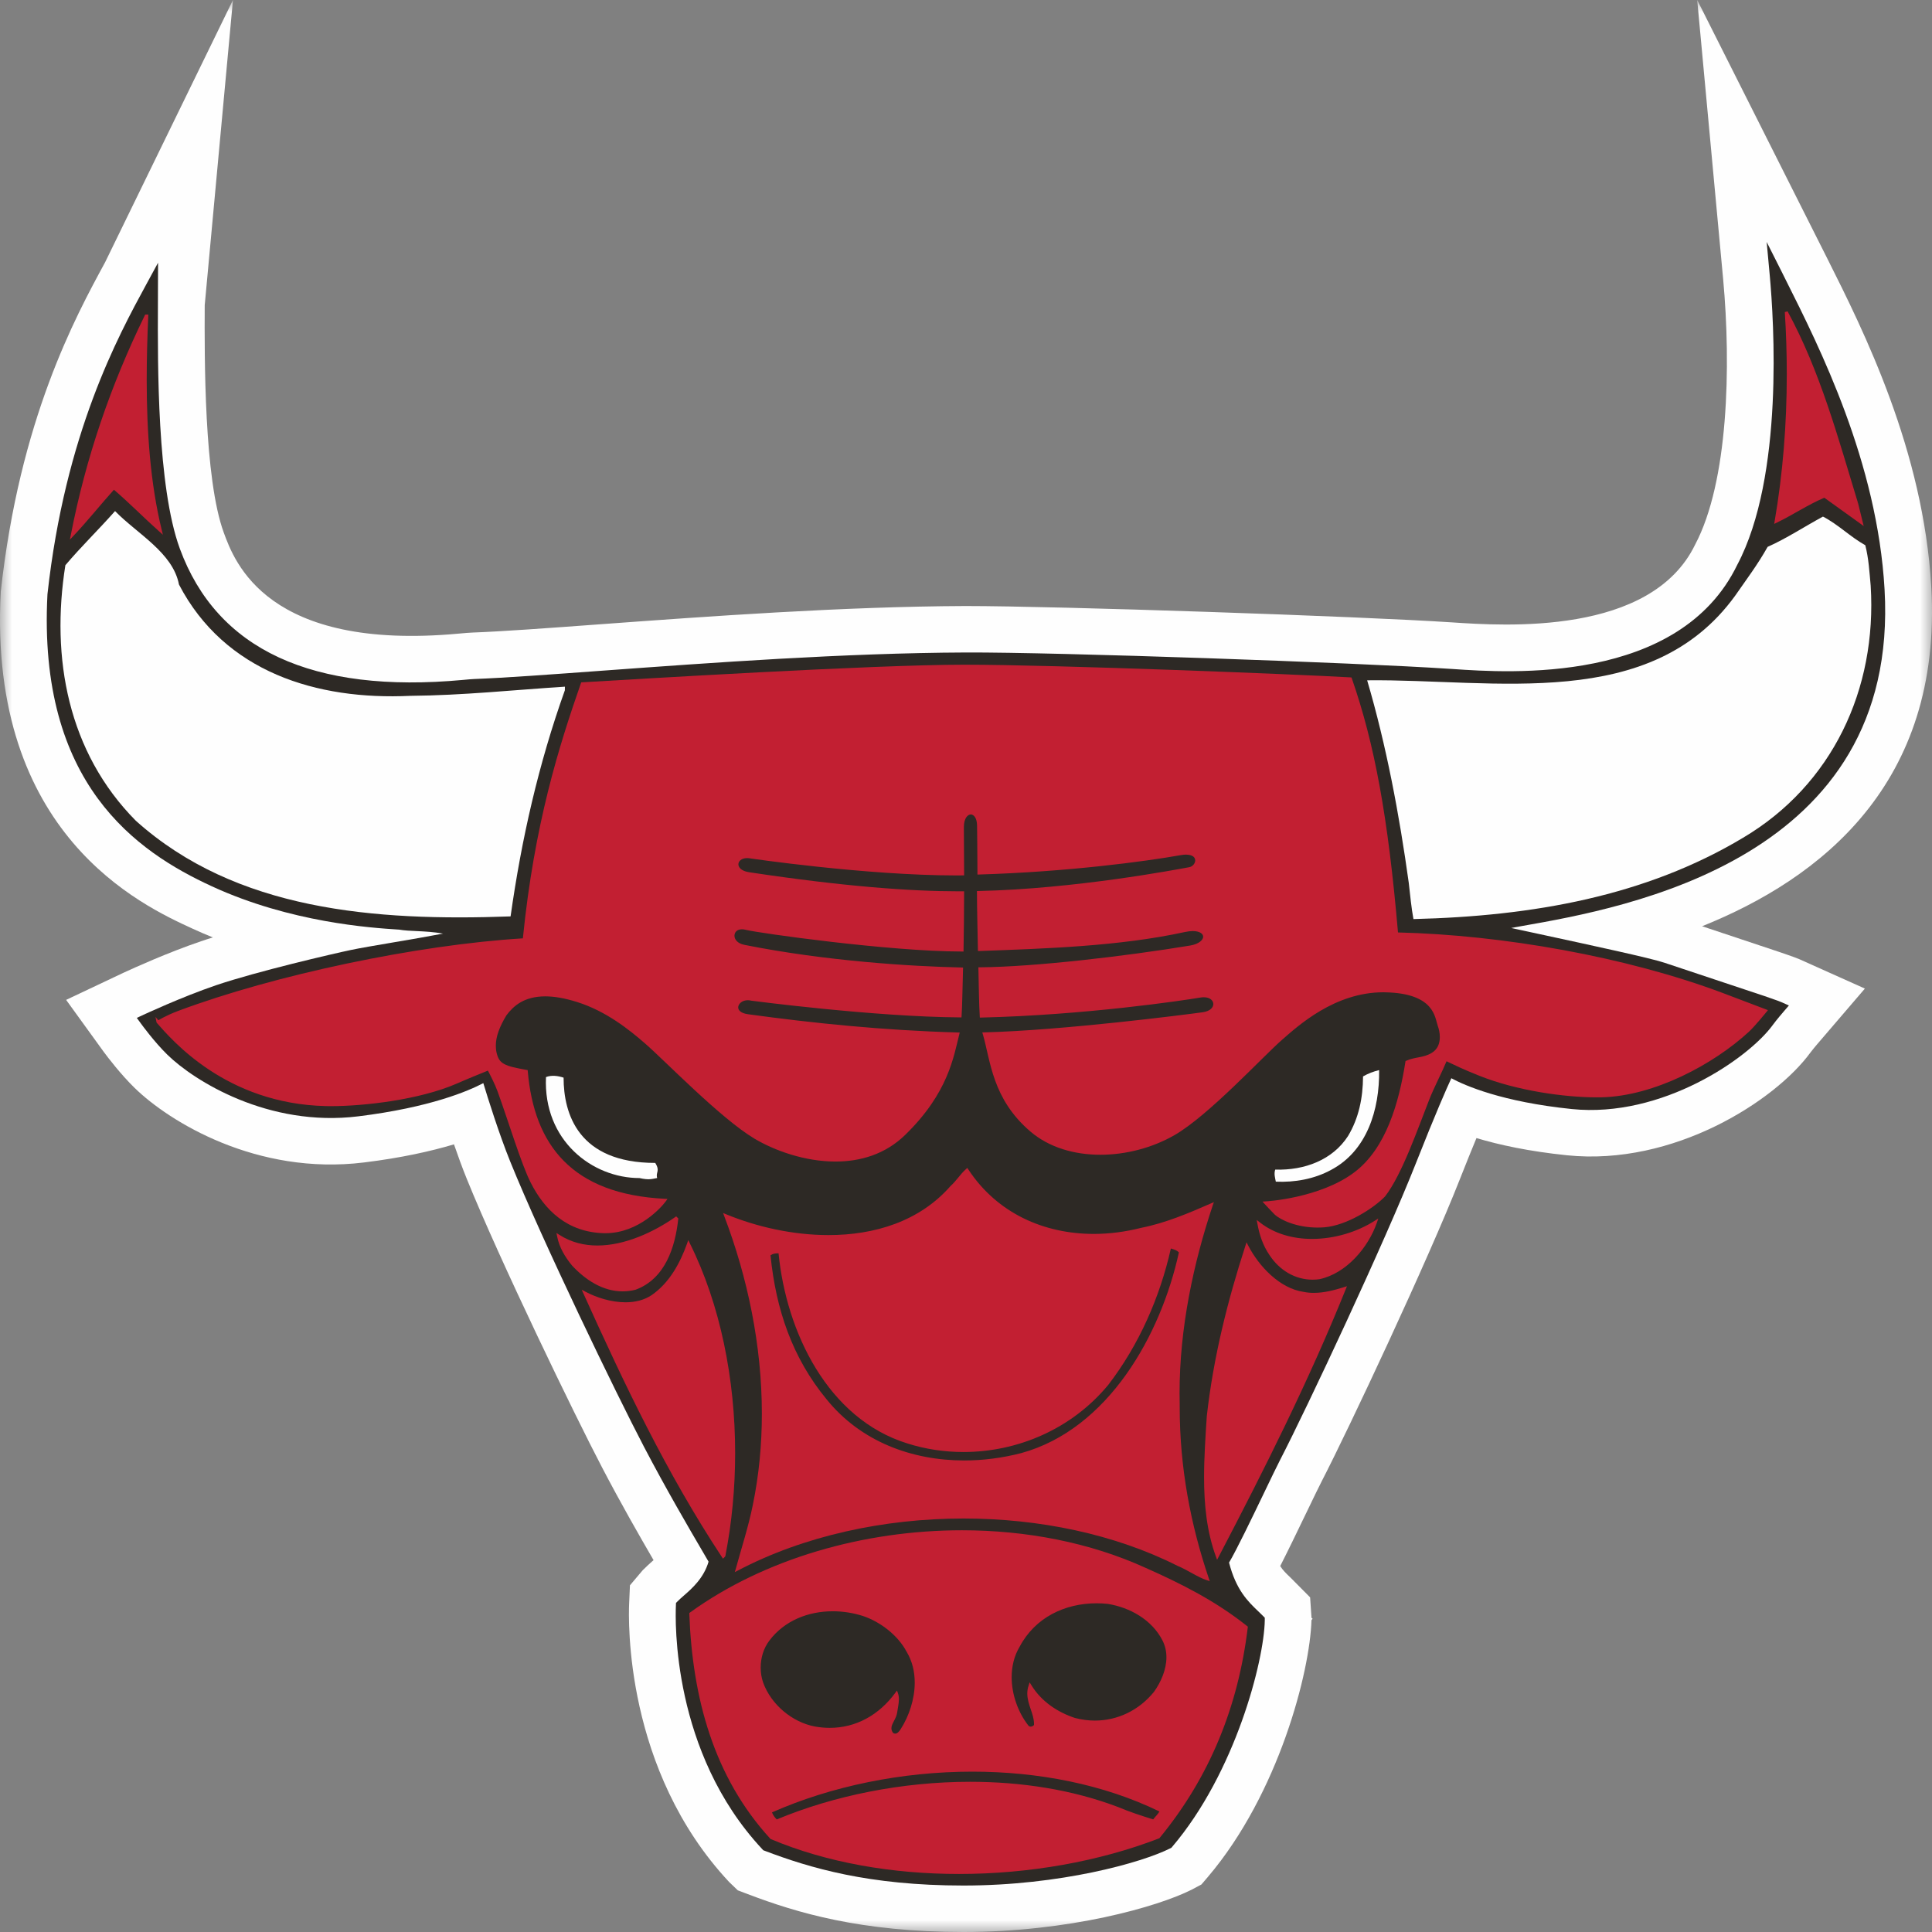 <?xml version="1.0" encoding="UTF-8"?>
<svg width="80px" height="80px" viewBox="0 0 80 80" version="1.1" xmlns="http://www.w3.org/2000/svg" xmlns:xlink="http://www.w3.org/1999/xlink">
    <rect x="0" y="0" width="80" height="80" fill="#808080" stroke="none"/>
    <title>5C3719A3-FD05-4157-928A-C60084621B73</title>
    <defs>
        <polygon id="path-1" points="80 0 0 0 0 80 80 80"></polygon>
    </defs>
    <g id="Specifications" stroke="none" stroke-width="1" fill="none" fill-rule="evenodd">
        <g id="Teams" transform="translate(-48, -999)">
            <g id="Group-6" transform="translate(48, 914)">
                <g id="Group-3" transform="translate(0, 48)">
                    <g id="Group-5" transform="translate(0, 37)">
                        <g id="Clipped">
                            <mask id="mask-2" fill="white">
                                <use xlink:href="#path-1"></use>
                            </mask>
                            <g id="Path"></g>
                            <path d="M70.48,38.354 C75.353,36.394 80.439,32.48 79.97,24.299 C79.646,18.637 77.162,13.689 75.676,10.728 L70.278,-0 L71.352,11.56 C71.685,15.183 71.565,19.957 70.193,22.549 C68.362,26.332 62.29,25.916 60.116,25.771 C56.276,25.517 43.769,25.094 39.975,25.094 C34.907,25.115 29.346,25.521 24.822,25.852 C22.669,26.01 20.811,26.147 19.561,26.193 C19.432,26.197 19.244,26.214 18.992,26.237 C11.061,26.965 9.713,23.273 9.267,22.058 C8.446,19.819 8.467,14.8 8.477,12.638 L9.646,-0 L4.35,10.865 C3.114,13.139 0.814,17.366 0.031,24.507 C-0.498,34.561 5.873,37.49 7.965,38.45 C8.248,38.581 8.531,38.702 8.814,38.816 C8.642,38.87 8.479,38.922 8.324,38.976 C6.96,39.438 5.543,40.081 5.115,40.279 L2.738,41.403 L4.29,43.548 C4.485,43.812 5.003,44.489 5.572,45.046 C7.01,46.451 10.637,48.682 15.072,48.135 C16.624,47.945 17.851,47.668 18.798,47.385 C18.963,47.862 19.145,48.363 19.331,48.821 C20.691,52.178 23.781,58.57 24.944,60.791 C25.709,62.254 26.473,63.588 27.063,64.603 L27.011,64.647 C26.881,64.763 26.769,64.863 26.612,65.021 L26.085,65.644 L26.052,66.382 C26.019,67.077 25.86,73.297 30.191,77.929 L30.551,78.275 L30.968,78.433 C33.002,79.207 35.653,80 39.896,80 C44.269,80 47.933,78.957 49.339,78.25 L49.748,78.033 L50.016,77.719 C52.955,74.263 54.247,69.2 54.305,67.086 L54.352,67.027 L54.307,66.992 L54.249,66.143 L53.435,65.323 C53.257,65.153 53.121,65.025 53.011,64.847 C53.315,64.251 53.687,63.482 54.092,62.641 L54.176,62.468 C54.414,61.975 54.615,61.555 54.734,61.326 C55.857,59.153 59.136,52.165 60.436,48.863 C60.711,48.168 60.941,47.594 61.137,47.125 C62.073,47.406 63.305,47.675 64.882,47.837 C69.313,48.295 73.51,45.573 74.961,43.59 C75.039,43.486 75.147,43.355 75.223,43.265 L77.221,40.935 L74.5,39.715 C74.463,39.7 74.295,39.628 73.669,39.417 L70.48,38.354 Z" id="Path" fill="#FEFEFE" fill-rule="nonzero" mask="url(#mask-2)"></path>
                        </g>
                        <g id="Group-4" transform="translate(1.936, 10.019)" fill-rule="nonzero">
                            <path d="M76.1,14.388 C75.798,9.117 73.423,4.389 72.004,1.563 L71.836,1.226 L71.218,0 L71.344,1.367 C71.518,3.255 71.938,9.708 70.003,13.364 C67.604,18.323 60.547,17.844 58.228,17.684 L58.052,17.673 C54.241,17.42 41.844,16.983 38.047,16.999 C33.025,17.02 27.484,17.426 23.029,17.751 C20.849,17.911 18.964,18.05 17.695,18.098 C17.592,18.102 17.441,18.115 17.236,18.135 C10.991,18.712 7.046,16.883 5.51,12.698 C4.568,10.13 4.593,5.053 4.603,2.614 L4.605,1.885 L4.609,0.86 L4.119,1.761 C2.945,3.918 0.763,7.932 0.029,14.589 C-0.382,22.435 3.72,25.25 6.843,26.684 C10.104,28.184 13.436,28.399 14.531,28.471 L14.611,28.476 L14.58,28.473 C14.804,28.513 15.062,28.524 15.333,28.536 C15.67,28.552 16.035,28.571 16.409,28.64 C15.818,28.754 15.041,28.886 14.359,29.002 C13.632,29.125 12.946,29.243 12.59,29.318 C11.85,29.474 8.707,30.203 7.013,30.777 C5.576,31.266 4.028,31.992 4.012,31.997 L3.729,32.13 L3.913,32.382 C3.935,32.411 4.454,33.127 4.995,33.655 C6.101,34.737 9.18,36.666 12.898,36.206 C15.87,35.84 17.463,35.155 18.077,34.831 C18.269,35.467 18.73,36.937 19.193,38.083 C20.532,41.39 23.579,47.691 24.726,49.882 C25.654,51.655 26.575,53.23 27.185,54.271 L27.404,54.647 C27.204,55.326 26.728,55.749 26.371,56.059 C26.276,56.142 26.195,56.214 26.125,56.285 L26.056,56.354 L26.052,56.452 C26.023,57.062 25.879,62.539 29.628,66.551 L29.669,66.596 L29.725,66.617 C31.593,67.327 34.032,68.057 37.96,68.057 C41.967,68.057 45.336,67.112 46.518,66.519 L46.566,66.496 L46.601,66.455 C49.217,63.381 50.406,58.757 50.436,57.076 L50.436,56.968 L50.36,56.891 C50.296,56.826 50.228,56.76 50.157,56.693 C49.75,56.304 49.246,55.823 48.957,54.685 C49.277,54.142 49.901,52.846 50.408,51.792 C50.693,51.2 50.937,50.69 51.073,50.428 C52.181,48.286 55.413,41.398 56.696,38.142 C57.508,36.085 57.963,35.054 58.161,34.629 C58.728,34.933 60.257,35.607 63.146,35.904 C66.893,36.288 70.466,33.796 71.46,32.438 C71.626,32.209 71.911,31.88 71.913,31.878 L72.138,31.616 L71.824,31.476 C71.803,31.466 71.675,31.412 71.117,31.222 L69.044,30.532 L66.976,29.843 C66.412,29.653 63.882,29.108 62.038,28.709 L60.639,28.407 L61.096,28.324 C65.374,27.572 76.739,25.571 76.1,14.388 Z" id="Path" fill="#2D2925"></path>
                            <path d="M0.998,12.123 C1.622,8.918 2.653,5.92 4.059,3.042 L4.075,3.008 L4.143,3.008 L4.143,3.069 L4.143,3.008 L4.205,3.008 L4.203,3.071 C4.164,3.932 4.139,4.817 4.139,5.711 C4.139,7.834 4.286,9.994 4.763,11.934 L4.809,12.123 L4.664,11.994 C4.042,11.442 3.424,10.808 2.781,10.26 C2.215,10.889 1.673,11.573 1.101,12.175 L0.958,12.327 L0.998,12.123 Z M75,10.808 L74.942,10.822 L74.998,10.804 C74.172,8.098 73.434,5.356 72.084,2.873 L71.969,2.904 C72.024,3.764 72.051,4.619 72.051,5.468 C72.051,7.545 71.888,9.582 71.549,11.559 L71.53,11.675 L71.636,11.623 C72.299,11.305 72.927,10.877 73.605,10.591 L75.236,11.763 L75,10.808 Z M48.328,39.758 L48.202,39.814 C47.274,40.22 46.322,40.624 45.317,40.823 C44.666,40.988 44.005,41.075 43.352,41.075 C41.312,41.073 39.363,40.236 38.157,38.401 L38.119,38.341 L38.066,38.389 C37.824,38.601 37.677,38.865 37.425,39.09 C36.14,40.559 34.276,41.123 32.372,41.123 C30.894,41.123 29.392,40.782 28.136,40.263 L28.007,40.211 L28.055,40.342 C29.02,42.877 29.611,45.691 29.611,48.519 C29.611,49.788 29.493,51.057 29.235,52.306 C29.059,53.182 28.764,54.091 28.53,54.945 L28.491,55.078 L28.615,55.015 C31.333,53.584 34.652,52.859 37.962,52.859 C41.095,52.859 44.22,53.507 46.82,54.818 C47.248,54.993 47.65,55.29 48.041,55.415 L48.157,55.452 L48.118,55.338 C47.361,53.107 46.913,50.737 46.913,48.256 L46.913,48.15 C46.909,47.993 46.907,47.835 46.907,47.678 C46.907,44.966 47.479,42.295 48.283,39.887 L48.328,39.758 Z M21.748,42.381 C21.457,42.023 21.221,41.632 21.133,41.176 L21.106,41.037 L21.226,41.113 C21.715,41.426 22.251,41.555 22.802,41.555 C23.937,41.555 25.131,41.001 26.024,40.377 L26.064,40.348 L26.099,40.385 L26.13,40.414 L26.086,40.456 L26.13,40.414 L26.15,40.433 L26.148,40.462 C26.024,41.615 25.611,42.934 24.381,43.386 C24.197,43.432 24.019,43.453 23.844,43.453 C23.019,43.453 22.302,42.976 21.748,42.381 L21.748,42.381 Z M50.625,41.942 C50.362,41.552 50.216,41.13 50.131,40.654 L50.102,40.497 L50.228,40.595 C50.838,41.074 51.607,41.282 52.394,41.282 C53.318,41.282 54.264,40.995 54.99,40.529 L55.136,40.437 L55.081,40.601 C54.721,41.644 53.81,42.711 52.704,42.949 C52.609,42.963 52.512,42.97 52.417,42.97 C51.693,42.97 51.04,42.581 50.625,41.942 Z" id="Shape" fill="#C21F32"></path>
                            <path d="M52.04,43.474 C52.183,43.505 52.328,43.516 52.474,43.516 C52.89,43.516 53.309,43.406 53.717,43.279 L53.839,43.241 L53.791,43.358 C52.266,47.147 50.426,50.81 48.525,54.447 L48.461,54.568 L48.414,54.439 C48.031,53.394 47.922,52.283 47.922,51.147 C47.922,50.314 47.98,49.467 48.035,48.62 C48.308,46.177 48.901,43.824 49.635,41.562 L49.68,41.423 L49.747,41.553 C50.199,42.426 51.055,43.328 52.036,43.474 L52.04,43.474 Z M27.96,54.461 C25.661,50.975 23.913,47.288 22.225,43.548 L22.152,43.386 L22.309,43.469 C22.766,43.713 23.38,43.906 23.963,43.906 C24.359,43.906 24.736,43.819 25.052,43.606 C25.79,43.091 26.224,42.283 26.517,41.467 L26.563,41.332 L26.627,41.461 C27.896,44.01 28.505,47.098 28.505,50.151 C28.505,51.597 28.367,53.037 28.1,54.409 L28.096,54.427 L28.084,54.44 L28.001,54.523 L27.96,54.461 Z M29.982,66.134 L29.97,66.129 L29.961,66.119 C27.618,63.564 26.735,60.28 26.607,56.805 L26.607,56.773 L26.634,56.753 C29.714,54.524 33.834,53.346 37.895,53.346 C40.561,53.346 43.204,53.854 45.511,54.907 C46.986,55.562 48.406,56.278 49.708,57.317 L49.671,57.365 L49.708,57.317 L49.735,57.339 L49.731,57.371 C49.336,60.642 48.16,63.557 46.083,66.084 L46.073,66.098 L46.06,66.103 C43.587,67.06 40.673,67.578 37.773,67.578 C35.039,67.578 32.317,67.12 29.982,66.134 L29.982,66.134 Z M71.193,31.779 C71.193,31.779 69.744,31.227 69.372,31.088 C65.4,29.602 60.293,28.695 55.952,28.592 C55.538,23.788 54.982,20.785 54.04,18.071 L54.027,18.034 L53.988,18.03 C51.75,17.901 41.826,17.505 37.989,17.505 C34.151,17.505 24.406,18.105 22.17,18.234 L22.131,18.236 L22.117,18.275 C21.216,20.862 20.191,24.087 19.715,28.836 C15.328,29.104 9.424,30.351 5.451,31.837 C5.162,31.945 4.953,32.047 4.809,32.122 C4.739,32.161 4.685,32.191 4.646,32.213 C4.637,32.216 4.629,32.222 4.621,32.226 L4.501,32.089 L4.544,32.307 C4.545,32.319 4.551,32.33 4.559,32.338 C5.168,33.023 7.406,35.689 11.561,35.782 C11.629,35.784 11.699,35.784 11.773,35.784 C13.131,35.784 15.431,35.522 16.969,34.854 C17.343,34.688 18.07,34.392 18.267,34.313 C18.341,34.451 18.56,34.873 18.668,35.175 C19.114,36.406 19.645,38.173 20.036,38.945 C20.614,40.09 21.555,41.01 23.082,41.045 L23.142,41.045 C24.522,41.041 25.473,39.948 25.64,39.715 L25.704,39.626 L25.593,39.621 C21.751,39.428 20.18,37.401 19.918,34.338 L19.914,34.292 L19.87,34.284 C19.416,34.203 19.128,34.14 18.949,34.043 C18.771,33.947 18.692,33.828 18.631,33.593 C18.606,33.489 18.595,33.385 18.595,33.279 C18.595,32.904 18.748,32.496 19.033,32.024 C19.329,31.629 19.767,31.241 20.639,31.238 C20.999,31.238 21.433,31.306 21.962,31.473 C23.158,31.849 24.117,32.615 24.783,33.196 C25.582,33.889 27.899,36.29 29.303,37.129 C30.129,37.62 31.382,38.078 32.659,38.078 C33.681,38.078 34.717,37.784 35.548,36.973 C37.335,35.233 37.552,33.735 37.786,32.809 L37.804,32.736 L37.728,32.734 C34.645,32.648 31.725,32.347 29.036,31.978 C28.724,31.934 28.631,31.803 28.631,31.693 C28.633,31.558 28.782,31.398 29.03,31.398 C29.077,31.398 29.127,31.404 29.181,31.418 C29.189,31.419 34.266,32.087 37.821,32.109 L37.877,32.109 L37.881,32.053 C37.91,31.641 37.916,30.919 37.941,30.107 L37.943,30.045 L37.881,30.043 C35.775,29.997 32.235,29.775 28.881,29.104 C28.591,29.044 28.476,28.871 28.476,28.726 C28.48,28.586 28.575,28.462 28.784,28.461 C28.831,28.461 28.883,28.466 28.941,28.482 C29.441,28.613 34.903,29.381 37.877,29.381 L37.9,29.381 L37.962,29.383 L37.962,29.323 C37.976,28.692 37.982,27.802 37.986,26.947 L37.986,26.888 L37.738,26.888 C35.816,26.888 33.033,26.695 29.077,26.097 C28.753,26.047 28.639,25.891 28.639,25.771 C28.639,25.648 28.755,25.515 29.003,25.513 C29.024,25.513 29.046,25.515 29.071,25.517 C29.069,25.517 33.899,26.231 37.666,26.231 C37.753,26.231 37.838,26.231 37.926,26.229 L37.986,26.229 L37.986,26.17 C37.986,25.59 37.982,24.914 37.976,24.233 L37.976,24.221 C37.978,23.854 38.142,23.705 38.263,23.705 C38.375,23.705 38.52,23.835 38.522,24.173 C38.522,24.431 38.538,25.165 38.538,26.081 L38.538,26.195 L38.6,26.193 C42.24,26.083 45.443,25.659 46.947,25.392 C47.034,25.376 47.11,25.369 47.175,25.369 C47.474,25.375 47.551,25.494 47.555,25.609 C47.555,25.727 47.454,25.864 47.303,25.891 C46.811,25.979 42.591,26.79 38.577,26.876 L38.517,26.876 L38.518,26.936 C38.518,27.64 38.546,28.555 38.557,29.3 L38.559,29.361 L38.619,29.36 C41.318,29.263 44.443,29.163 47.127,28.574 C47.253,28.547 47.361,28.534 47.456,28.534 C47.768,28.538 47.884,28.661 47.884,28.765 C47.89,28.886 47.727,29.071 47.344,29.134 C44.713,29.569 40.919,30.018 38.639,30.035 L38.577,30.035 L38.578,30.097 C38.594,30.75 38.6,31.541 38.633,32.059 L38.637,32.116 L38.695,32.116 C43,32.014 47.076,31.406 47.77,31.287 C47.821,31.279 47.867,31.275 47.912,31.275 C48.181,31.277 48.305,31.421 48.305,31.556 C48.305,31.689 48.187,31.851 47.861,31.897 C47.104,32.001 42.053,32.648 38.819,32.729 L38.739,32.731 L38.761,32.805 C39.08,33.893 39.142,35.478 40.731,36.835 C41.508,37.499 42.552,37.797 43.63,37.797 C44.691,37.797 45.786,37.507 46.693,36.987 C48.113,36.171 50.357,33.728 51.153,33.035 C51.816,32.457 53.327,31.069 55.346,31.069 C55.375,31.069 55.402,31.069 55.431,31.071 C56.468,31.092 56.974,31.364 57.239,31.658 C57.506,31.955 57.535,32.282 57.599,32.459 C57.646,32.584 57.684,32.754 57.684,32.925 C57.683,33.175 57.605,33.422 57.353,33.576 C57.001,33.793 56.667,33.735 56.293,33.905 L56.264,33.918 L56.259,33.949 C55.995,35.624 55.466,37.528 54.145,38.523 C53.432,39.062 52.511,39.364 51.769,39.532 C51.029,39.699 50.469,39.728 50.469,39.728 L50.341,39.736 L50.426,39.83 C50.426,39.83 50.74,40.171 50.845,40.271 C51.08,40.491 51.744,40.81 52.614,40.812 C52.707,40.812 52.802,40.808 52.899,40.802 C53.85,40.722 54.947,40.004 55.414,39.526 C56.121,38.614 56.77,36.719 57.251,35.501 C57.419,35.066 57.805,34.313 57.962,33.926 C58.353,34.109 58.582,34.23 59.33,34.53 C60.883,35.148 62.854,35.42 64.177,35.42 C64.253,35.42 64.326,35.42 64.398,35.418 C66.56,35.362 69.006,34.063 70.48,32.706 C70.738,32.467 71.216,31.876 71.218,31.874 L71.27,31.808 L71.193,31.779 L71.193,31.779 Z" id="Shape" fill="#C21F32"></path>
                            <path d="M40.285,58.168 C40.056,58.549 39.955,58.986 39.955,59.431 C39.955,60.151 40.223,60.888 40.641,61.425 C40.666,61.46 40.701,61.475 40.742,61.477 C40.789,61.477 40.841,61.452 40.88,61.41 L40.88,61.371 C40.883,60.946 40.606,60.576 40.602,60.109 C40.602,60.001 40.618,59.885 40.659,59.768 L40.699,59.643 L40.767,59.754 C41.189,60.447 41.868,60.884 42.577,61.119 C42.854,61.19 43.131,61.227 43.4,61.227 C44.346,61.225 45.223,60.802 45.843,60.043 C46.138,59.633 46.363,59.113 46.363,58.605 C46.363,58.366 46.314,58.13 46.198,57.904 C45.752,57.042 44.848,56.543 43.939,56.395 C43.784,56.378 43.629,56.37 43.474,56.37 C42.158,56.37 40.928,56.955 40.285,58.168 Z M35.133,61.767 C35.208,61.771 35.299,61.684 35.361,61.578 C35.706,61.039 35.941,60.338 35.941,59.655 C35.941,59.206 35.84,58.765 35.607,58.38 L35.66,58.35 L35.605,58.377 C35.243,57.687 34.503,57.131 33.798,56.896 C33.395,56.767 32.968,56.7 32.546,56.7 C31.535,56.7 30.546,57.085 29.923,57.913 C29.682,58.226 29.562,58.631 29.562,59.033 C29.562,59.243 29.595,59.453 29.663,59.649 C29.994,60.569 30.874,61.297 31.806,61.472 C32.015,61.509 32.221,61.528 32.42,61.528 C33.505,61.528 34.46,61 35.138,60.075 L35.206,59.982 L35.245,60.09 C35.274,60.171 35.286,60.257 35.286,60.342 C35.284,60.533 35.235,60.725 35.216,60.879 C35.183,61.151 34.968,61.361 34.976,61.547 C34.976,61.609 34.993,61.668 35.047,61.74 C35.08,61.759 35.107,61.767 35.133,61.767 Z M30.227,65.32 C32.595,64.332 35.426,63.761 38.237,63.761 C40.359,63.761 42.467,64.086 44.36,64.806 C44.834,65.006 45.336,65.17 45.815,65.318 C45.935,65.162 45.993,65.128 46.074,64.991 C43.765,63.865 41.052,63.341 38.326,63.341 C35.418,63.341 32.494,63.938 30.03,65.028 C30.078,65.151 30.14,65.23 30.227,65.32 Z M32.292,47.925 C33.709,49.678 35.825,50.454 37.987,50.456 C38.781,50.456 39.581,50.35 40.354,50.15 C43.96,49.157 46.136,45.252 46.88,41.837 C46.776,41.741 46.682,41.72 46.547,41.679 C46.095,43.689 45.233,45.663 43.956,47.324 C42.429,49.172 40.176,50.106 37.958,50.106 C37.169,50.106 36.384,49.988 35.637,49.751 C32.337,48.729 30.622,45.133 30.302,41.878 C30.167,41.88 30.076,41.887 29.969,41.96 C30.194,44.203 30.87,46.201 32.292,47.925 Z" id="Shape" fill="#2D2925"></path>
                            <path d="M5.475,14.185 C7.366,17.811 11.179,18.979 15.058,18.794 C17.228,18.775 19.313,18.552 21.456,18.415 L21.454,18.563 C20.363,21.616 19.658,24.726 19.206,27.927 C13.592,28.131 7.835,27.69 3.687,23.965 C0.877,21.125 0.16,17.231 0.771,13.385 C1.441,12.595 2.129,11.933 2.828,11.144 C3.749,12.089 5.221,12.861 5.475,14.185 L5.475,14.185 Z M75.302,12.558 C75.444,13.118 75.471,13.648 75.525,14.235 C75.792,18.528 73.927,22.486 70.24,24.671 C66.204,27.089 61.54,27.917 56.592,28.038 C56.508,27.597 56.454,27.037 56.398,26.538 C56.006,23.714 55.472,20.859 54.675,18.151 C59.972,18.091 66.417,19.479 69.914,14.647 C70.381,13.973 70.848,13.357 71.257,12.626 C72.04,12.277 72.793,11.78 73.549,11.372 C74.184,11.7 74.667,12.202 75.302,12.558 L75.302,12.558 Z M55.171,34.291 C55.192,35.937 54.664,37.639 53.181,38.424 C52.486,38.803 51.676,38.946 50.893,38.911 C50.866,38.767 50.808,38.588 50.868,38.412 C52.083,38.449 53.243,38.014 53.885,37.019 C54.323,36.285 54.499,35.463 54.505,34.553 C54.708,34.435 54.939,34.348 55.171,34.291 L55.171,34.291 Z M25.276,38.76 C25.057,38.797 24.952,38.853 24.542,38.762 C22.592,38.762 20.554,37.211 20.672,34.581 C20.903,34.492 21.163,34.527 21.401,34.604 C21.401,36.096 22.007,38.135 25.196,38.135 C25.413,38.481 25.204,38.516 25.276,38.76" id="Shape" fill="#FEFEFE"></path>
                        </g>
                    </g>
                </g>
            </g>
        </g>
    </g>
</svg>
